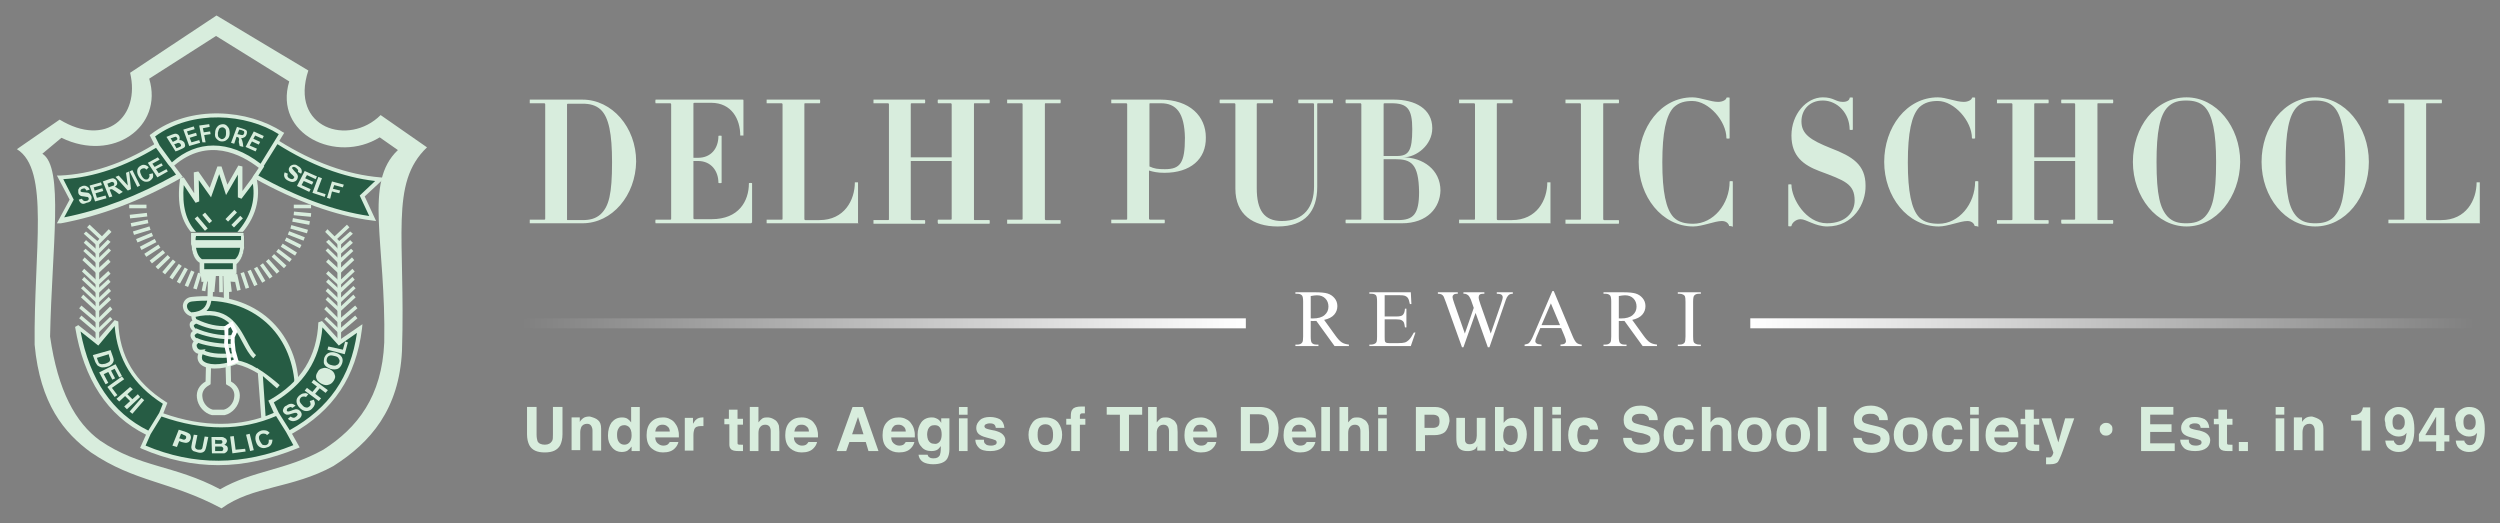 <svg xmlns="http://www.w3.org/2000/svg" width="485.217" height="101.521" viewBox="-207.849 -178.879 485.217 101.521"><rect x="-207.849" y="-178.879" width="485.217" height="101.521" fill="#808080" stroke="none"/><path fill="#D8EDDD" d="M-204.57-149.927l8.296-5.736c9 5.47 15.707-.53 13.678-9.09l16.766-11.118 17.825 10.677c-3.706 11.207 7.854 14.825 14.03 8.648l9.002 6.266c-7.324 6.972-4.147 17.473-4.853 39.446-.53 11.384-6.09 17.825-13.325 22.414-8.03 4.412-15.62 3.795-21.71 8.207-9.882-5.295-16.765-5.03-25.325-10.854-5.206-3.794-9.883-9.442-10.942-20.914-.177-18.18 3-33.976-3.442-37.947zm4.942.882c4.236 2.648 1.853 18.09 1.5 35.474 1.5 10.5 4.942 16.765 9.707 20.206 7.764 5.295 14.294 4.677 23.295 9.442 6.442-3.706 12.707-3.618 20.03-7.677 6.62-4.235 11.385-10.324 11.826-20.824.354-19.414-4.058-30.974 2.648-37.328l-3.53-2.47c-8.383 5.206-20.65-.62-17.56-10.855l-14.208-8.824-12.972 8.294c2.824 9.354-7.06 16.325-17.03 11.472l-3.706 3.09z"/><path fill="#D8EDDD" d="M-147.476-138.456h-3.353v-.706h3.354v.706zm-31.944 0h-3.353v-.706h3.353v.706zm28.63.644l3.338.308-.064.703-3.34-.308.065-.704zm-.206 1.262l3.298.613-.13.695-3.295-.613.127-.695zm-.306 1.356l3.226.914-.194.68-3.225-.915.193-.68zm-.43 1.19l3.043 1.177-.252.657-3.044-1.177.253-.658zm-.528 1.213l2.92 1.457-.313.632-2.92-1.457.313-.634zm-.722 1.2l2.77 1.727-.372.6-2.77-1.727.372-.6zm-.83 1.013l2.595 1.984-.43.56-2.594-1.982.43-.562zm-.834 1.015l2.39 2.224-.48.517-2.39-2.225.48-.517zm-1.07.954l2.104 2.38-.53.467-2.102-2.38.53-.468zm-1.096.818l1.857 2.577-.574.415-1.856-2.578.574-.414zm-1.13.68l1.59 2.75-.61.354-1.59-2.75.61-.354zm-1.23.585l1.303 2.896-.643.292-1.303-2.898.643-.29zm-1.33.454l1.003 3.013-.67.223-1-3.014.668-.223zm-1.325.364l.686 3.1-.69.153-.687-3.1.69-.153zm-1.405.28l.364 3.156-.7.08-.364-3.156.7-.08zm-1.393.083l.035 3.175-.706.008-.035-3.177.705-.006zm-2.03-.076l.704.066-.294 3.164-.7-.065.29-3.164zm-1.422-.186l.693.137-.62 3.118-.693-.138.62-3.116zm-1.333-.346l.674.21-.935 3.034-.677-.208.937-3.036zm-1.344-.432l.65.277-1.24 2.925-.65-.276 1.24-2.926zm-1.252-.575l.618.342-1.528 2.784-.62-.34 1.53-2.785zm-1.145-.71l.58.4-1.803 2.617-.58-.4 1.802-2.616zm-1.146-.842l.538.456-2.053 2.425-.54-.457 2.054-2.425zm-1.012-.868l.492.507-2.345 2.272-.49-.508 2.342-2.272zm-.94-.963l.44.55-2.553 2.037-.44-.552 2.553-2.035zm-.858-1.062l.385.59-2.737 1.783-.386-.59 2.737-1.783zm-.714-1.1l.326.625-2.892 1.514-.326-.627 2.892-1.513zm-.594-1.21l.266.654-3.02 1.236-.268-.653 3.022-1.237zm-.426-1.226l.207.675-3.208.976-.207-.674 3.207-.977zm-.353-1.31l.14.692-3.282.677-.143-.692 3.285-.677zm-.15-1.314l.08.702-3.333.37-.08-.7 3.334-.372z"/><path fill="#265C44" d="M-196.098-136.073c8.03-1.5 15.62-4.5 23.12-8.648l-1.588-2.118-2.824-3.883c-6 3.705-12.266 6-18.796 6.264l2.294 4.324-2.206 4.06zm21.532-10.854l-2.824-3.883h.088l-.882-1.853c7.148-5.47 18.178-4.942 25.06-.44l-.97 1.588h.088c6.795 4.324 13.5 6.706 20.03 7.324l-3.44 3.265 2.03 4.324c-7.325-.884-14.914-3.796-22.768-8.208l1.147-1.853-.088-.09 3-4.852-3 4.853c-5.382-3.97-11.736-5.295-17.47-.177z"/><path fill="#D8EDDD" d="M-196.804-135.544l2.47-4.59-2.47-4.676h.618c6-.265 12.09-2.294 18.178-6l.088-.088-.882-1.765.265-.176c7.59-5.823 18.972-4.764 25.502-.44l.353.176-.97 1.59c6.617 4.146 13.235 6.53 19.59 7.058l.882.088-3.883 3.618 2.206 4.765-.706-.088c-7.06-.883-14.825-3.707-22.943-8.207l-.353-.176 1.236-1.853c-3.44-2.647-9.883-6-16.413-.44l1.677 2.206-.44.265c-8.03 4.5-15.62 7.326-23.21 8.737h-.794zm1.236-8.56l2.03 3.97-1.853 3.443c7.147-1.413 14.206-4.148 21.707-8.296l-.97-1.323-.53-.617-2.383-3.265c-6 3.618-12.002 5.735-18.002 6.088zm37.856-.706c7.59 4.236 14.825 6.883 21.53 7.854l-1.852-3.97 3-2.825c-6.177-.707-12.53-3.09-18.972-7.15l-2.647 4.237.088.088-1.147 1.765zm-8.736-5.823c3 0 6.09 1.147 9.177 3.53l2.558-4.147.97-1.59c-6.264-3.97-16.765-4.852-24 .442l.88 1.765 2.384 3.265c2.47-2.207 5.206-3.265 8.03-3.265z"/><path fill="#D8EDDD" d="M-175.537-152.31l1.06-.44c.264-.09.528-.177.617-.177.177 0 .265 0 .44.088.177.09.266.177.354.354.088.177.088.265.088.44 0 .177 0 .266-.088.354.176 0 .353 0 .53.088.175.088.264.177.44.353.088.176.176.44.176.617s-.088.353-.265.44c-.088.09-.353.177-.706.354l-.883.353-1.764-2.823zm.794.265l.44.706.354-.176.354-.176.176-.176c0-.088 0-.176-.088-.265-.088-.088-.088-.177-.176-.177s-.177-.088-.177 0c-.09 0-.266.088-.53.177l-.353.088zm.706 1.147l.44.794.442-.176.353-.176c.088-.088.088-.088.088-.176s0-.176-.088-.265c-.088-.088-.088-.176-.177-.176-.087 0-.175-.088-.264-.088s-.265.087-.44.175l-.353.087zm2.912.353l2.118-.618-.176-.53-1.5.44-.353-.88 1.412-.442-.176-.53-1.5.44-.265-.705 1.5-.44-.176-.53-2.03.618 1.145 3.177zm2.56-.706l-.62-3.266 1.942-.265.088.528-1.324.265.178.794 1.235-.176.088.53-1.234.176.265 1.412h-.616zm2.47-1.854c0-.353.088-.706.265-.97.176-.266.353-.442.53-.53.175-.088.44-.176.705-.176.44 0 .706.176.97.53.266.264.354.705.354 1.235s-.177.97-.53 1.236c-.265.266-.618.354-.97.354-.442 0-.707-.177-.972-.44-.353-.267-.44-.71-.353-1.238zm.53 0c0 .353 0 .706.175.883.176.176.353.264.53.352.264 0 .44-.088.617-.265.177-.177.265-.44.265-.883 0-.353 0-.706-.176-.883-.176-.175-.353-.264-.53-.264-.264 0-.44.088-.617.265-.09.178-.177.443-.266.796zm2.558 1.94l1.147-3.088 1.147.353c.265.09.53.178.618.266.088.088.176.176.176.353s0 .352-.087.53c-.088.264-.265.44-.44.528-.177.088-.354.177-.62.177.09.088.177.265.177.353.088.088.088.353.176.618l.088.706-.706-.176-.176-.794c.088-.44.088-.618 0-.706 0-.088-.088-.177-.088-.177-.088 0-.176-.09-.265-.09h-.09l-.44 1.325-.617-.178zm1.236-1.676l.44.088c.265.088.44.088.53.088.087 0 .175 0 .175-.088.088-.088.088-.088.176-.265v-.265c0-.088-.087-.088-.087-.176-.088 0-.177-.088-.44-.176l-.442-.088-.35.882zm1.587 2.472l1.94.882.266-.53-1.412-.617.442-.794 1.324.618.265-.528-1.323-.618.353-.618 1.412.618.265-.53-1.94-.882-1.59 3zm-32.385 10.235l.618-.176c.176.354.44.53.794.442.176 0 .353-.088.44-.177.09-.088.09-.265.09-.353 0-.088-.09-.088-.09-.176-.087 0-.087-.088-.175-.088-.09 0-.266 0-.62-.088-.264 0-.44-.088-.617-.088-.176-.088-.265-.177-.353-.265-.088-.088-.176-.265-.176-.44v-.53c.088-.177.176-.266.265-.442l.528-.265c.353-.088.618-.088.883.088.266.088.442.353.53.618l-.618.177c-.088-.177-.176-.265-.265-.353-.088-.088-.265-.088-.44 0-.177 0-.266.088-.354.176-.088.088-.088.177-.088.265 0 .09.088.177.176.177.09 0 .266.088.62.088.352 0 .528.088.705.088.176.088.265.177.353.265.088.088.176.265.265.44.088.266 0 .53-.088.795-.176.265-.44.353-.883.44-.794.443-1.235.09-1.5-.616zm3.177.353l2.205-.618-.176-.53-1.678.442-.265-.883 1.5-.44-.176-.53-1.5.442-.176-.618 1.588-.44-.176-.53-2.206.617 1.06 3.09zm2.734-.793l-1.235-3.09 1.234-.44c.353-.088.53-.177.706-.177.176 0 .265.088.44.177.177.088.266.265.354.44.088.266.088.442 0 .62-.088.175-.265.352-.44.44.175 0 .264.088.44.176.088.088.265.176.53.353l.618.44-.706.442-.706-.53c-.265-.175-.44-.264-.53-.352-.087 0-.176-.088-.264-.088-.088 0-.177 0-.265.088h-.087l.53 1.324-.62.177zm-.088-1.942l.44-.176c.266-.09.442-.178.53-.178.09-.088.09-.088.09-.176v-.265c0-.087-.09-.176-.177-.176-.09-.088-.177-.088-.266-.088-.088 0-.265.088-.44.177l-.442.176.264.705zm3.706.618l.618-.265-.353-3.44-.618.264.352 2.47-1.765-1.94-.618.264 2.382 2.647zm1.853-.706l-1.5-3 .53-.265 1.5 3-.53.265zm2.295-2.47c.088.264.088.44 0 .617-.088.176-.176.265-.265.353-.177.088-.44.088-.618 0-.176-.088-.44-.353-.618-.706-.177-.35-.266-.616-.266-.88 0-.177.177-.354.353-.442.176-.088.265-.088.44-.088s.266.088.442.265l.44-.44c-.176-.266-.44-.354-.618-.442-.353-.088-.618-.088-.882.088-.353.177-.618.442-.706.795-.088.44 0 .882.265 1.323.264.44.617.794 1.058.97.353.09.706.09 1.06-.087.264-.176.44-.352.617-.617.088-.265.088-.53 0-.882l-.705.176zm1.588.616l-1.853-2.824 1.94-1.06.354.44-1.413.795.44.618 1.325-.706.265.44-1.324.707.53.794 1.5-.794.264.44-2.03 1.15zM-152.594-145.427l.618.265c-.176.352-.088.705.265.882.176.088.352.177.528.177.176 0 .265-.088.353-.177 0-.088.09-.088.09-.176s0-.177-.09-.177c-.087-.088-.175-.265-.44-.44-.176-.177-.353-.353-.44-.53-.09-.176-.09-.265-.09-.44 0-.178.09-.266.177-.442s.265-.265.44-.353c.177-.088.354-.088.53-.088.177 0 .44.088.618.265.353.175.618.44.706.705.09.265.09.53-.087.794l-.618-.354c.088-.176.088-.265 0-.44l-.353-.354c-.176-.088-.265-.176-.44-.176s-.177 0-.266.088c-.088.088-.088.177 0 .265.088.087.176.264.44.528.266.265.442.44.53.617.09.176.09.353.09.44 0 .177-.09.354-.177.53-.177.266-.354.354-.707.442-.265.088-.706-.088-1.06-.265-.705-.354-.88-.972-.617-1.59zm2.383 2.647l2.382 1.147.265-.53-1.765-.793.44-.794 1.59.706.265-.53-1.588-.706.352-.618 1.677.794.264-.53-2.383-1.058-1.5 2.912zm3 1.324l1.146-3.09.706.266-.97 2.56 1.676.528-.176.53-2.383-.794zm2.823.97l.97-3.176 2.295.618-.177.53-1.675-.44-.265.705 1.412.354-.177.53-1.412-.354-.353 1.41-.617-.175z"/><g fill="#D8EDDD"><path d="M-189.303-131.925h.706v19.325h-.706v-19.325z"/><path d="M-188.95-114.1l-3.53-3 .44-.53 3.09 2.647 2.47-2.382.442.44-2.912 2.825z"/><path d="M-188.95-116.042l-3.53-3 .44-.53 3.09 2.648 2.47-2.47.442.53-2.912 2.822z"/><path d="M-188.95-118.248l-3.177-2.912.44-.53 2.737 2.56 2.206-2.118.44.53-2.646 2.47z"/><path d="M-188.95-119.925l-3.177-3 .44-.44 2.737 2.558 2.206-2.118.44.53-2.646 2.47z"/><path d="M-188.95-121.777l-3-2.824.44-.53 2.56 2.382 2.118-1.942.44.53-2.558 2.383z"/><path d="M-188.95-123.366l-3-2.824.44-.53 2.56 2.383 2.118-1.942.44.53-2.558 2.384z"/><path d="M-188.95-125.66l-2.912-2.736.44-.53 2.472 2.295 2.118-1.943.44.53-2.558 2.382z"/><path d="M-188.95-127.602l-2.736-2.56.44-.44 2.295 2.03 2.205-2.118.44.44-2.645 2.648z"/><path d="M-188.95-129.367l-2.647-2.382.44-.528 2.207 1.94 2.03-2.028.53.44-2.56 2.56z"/><path d="M-188.95-131.13l-2.647-2.384.44-.44 2.207 1.852 2.206-2.295.53.53-2.736 2.736z"/><path d="M-190.464-135.284l2.506 2.358-.483.515-2.507-2.36.483-.514z"/></g><g fill="#D8EDDD"><path d="M-142.357-131.925h.706v19.325h-.707v-19.325z"/><path d="M-142.005-114.1l-2.912-2.824.44-.44 2.472 2.38 3.09-2.646.44.53-3.53 3z"/><path d="M-142.005-116.042l-2.912-2.824.44-.53 2.472 2.47 3.09-2.647.44.53-3.53 3z"/><path d="M-142.005-118.248l-2.647-2.47.44-.53 2.207 2.117 2.736-2.56.442.53-3.177 2.912z"/><path d="M-142.005-119.925l-2.647-2.47.44-.53 2.207 2.117 2.736-2.56.442.442-3.177 3z"/><path d="M-142.005-121.777l-2.56-2.383.442-.53 2.118 1.942 2.56-2.383.44.53-3 2.823z"/><path d="M-142.005-123.366l-2.56-2.383.442-.53 2.118 1.943 2.56-2.382.44.53-3 2.824z"/><path d="M-142.005-125.66l-2.56-2.383.442-.53 2.118 1.942 2.47-2.296.442.53-2.912 2.735z"/><path d="M-142.005-127.602l-2.647-2.648.44-.44 2.207 2.117 2.294-2.03.44.44-2.735 2.56z"/><path d="M-142.005-129.367l-2.56-2.56.53-.44 2.03 2.03 2.118-1.942.53.53-2.648 2.383z"/><path d="M-142.005-131.13l-2.736-2.737.44-.53 2.294 2.295 2.118-1.853.53.44-2.647 2.384z"/><path d="M-140.513-135.268l.483.515-2.506 2.356-.485-.514 2.507-2.358z"/></g><path fill="#265C44" d="M-169.89-133.514c-2.56-2.56-3.09-6.266-2.47-10.678l2.823 4.236-.088-5.47 2.736 3.882 1.766-4.854 1.412 4.324 2.56-4.412v5.913l2.823-3.707c.883 3.97-.176 7.59-3.088 10.766h-8.472z"/><path fill="#D8EDDD" d="M-170.066-133.073l-.176-.177c-2.47-2.47-3.353-6.09-2.647-11.03l.707-.177 2.03 3.09-.088-4.06.88-.177 2.207 3.177 1.5-4.147h.794l1.148 3.53 2.118-3.706.794.176v4.765l2.56-3.44.175.882c.882 4.06-.176 7.854-3.177 11.12l-.177.176h-8.646zm-2.118-9.883c-.353 4.06.44 6.972 2.383 9.09h8.03c2.47-2.825 3.53-5.914 3-9.355l-2.207 2.91-.706-.263v-4.413l-2.294 3.97-1.324-4.06-1.59 4.502-2.382-3.354.088 4.147-.706.264-2.294-3.44z"/><path d="M-170.242-133.514h9.53c.088.53.088 1.147.088 1.59h-9.707c0-.443 0-.972.088-1.59zm9.53 2.383c-.088 1.322-.53 2.293-1.324 3h-6.706c-.882-.442-1.324-1.5-1.5-3h9.53z"/><path d="M-161.948-127.778h-6.883l-.09-.088c-.97-.53-1.587-1.59-1.764-3.265l-.088-.442v-2.295h10.236v.353c.088.618.088 1.147.088 1.677v.794c-.176 1.5-.618 2.56-1.412 3.265h-.088zm-6.706-.794h6.442c.53-.44.882-1.236.97-2.206h-8.56c.177 1.146.618 1.853 1.148 2.206zm-1.236-3.706h8.824v-.794h-8.736c-.088.264-.088.53-.088.794z"/><path fill="#265C44" d="M-170.242-133.514h9.53c.088.53.088 1.147.088 1.59h-9.707c0-.443 0-.972.088-1.59zm9.53 2.383c-.088 1.322-.53 2.293-1.324 3h-6.706c-.882-.442-1.324-1.5-1.5-3h9.53zm-1.59 3v1.94h-6.353v-2.03h6.354v.09z"/><path fill="#D8EDDD" d="M-161.948-125.75h-7.148v-2.117c-.883-.53-1.412-1.59-1.588-3.177l-.088-.44v-2.296h10.236v.353c.088.618.088 1.147.088 1.677v.794c-.176 1.5-.618 2.56-1.412 3.265l-.088.087v1.854zm-6.265-.88h5.56v-1.148h-5.56v1.147zm-.44-1.942h6.44c.53-.44.883-1.236.972-2.206h-8.56c.175 1.146.616 1.853 1.146 2.206zm-1.237-3.706h8.824v-.794h-8.736c-.088.264-.088.53-.088.794zM-169.524-136.902l1.99 2.364-.54.454-1.99-2.363.54-.455zM-168.05-137.617l1.363 1.62-.54.453-1.363-1.62.54-.453zM-161.215-136.996l.505.493-1.724 1.77-.506-.494 1.725-1.77zM-162.366-138.13l.507.492-1.723 1.77-.506-.492 1.724-1.77z"/><g><path fill="#D8EDDD" d="M-164.242-98.305h-2.47c-1.5-.352-2.737-1.764-2.913-3.353-.176-1.324.44-2.47 1.677-3.176l.44-19.414-1.234.088-.176-2.03h6.883l-.176 2.03-1.237-.088.44 19.414c1.236.706 1.854 1.853 1.678 3.176-.176 1.588-1.412 3-2.912 3.353zm-2.294-1.06h2.118c1.06-.264 1.94-1.323 2.03-2.47.088-.618 0-1.676-1.324-2.294l-.265-.175-.53-21.002h-1.94l-.53 21.002-.264.176c-1.325.707-1.413 1.766-1.325 2.295.087 1.148.97 2.207 2.03 2.47z"/></g><g><path fill="#265C44" d="M-156.653-97.6l-.706-9.088 3.707 2.736c-2.56-2.03-5.118-4.147-8.295-4.677-4.147 1.677-8.383.795-6.795-1.94-1.588.175-1.765-2.12-.706-1.854-1.41-1.06-1.234-1.677-.352-2.118-1.235-.97-1.06-1.5-.176-1.942-.53-.353-.265-1.058-.618-1.235-2.03-.528-1.853-2.823-.176-3 11.472-1.323 19.325 5.824 20.296 15.53.353 5.21-1.765 7.767-6.177 7.59z"/><path fill="#D8EDDD" d="M-156.3-97.158h-.794l-.706-9.266c-1.324-.794-2.647-1.412-4.147-1.765-3 1.148-6.09 1.148-7.148-.175-.265-.353-.618-.97-.265-1.853-.44-.088-.706-.353-.97-.706-.266-.53-.354-1.147 0-1.588 0 0 0-.088.087-.088-.44-.44-.706-.882-.618-1.324 0-.265.175-.53.44-.706-.44-.44-.618-.794-.618-1.236 0-.353.176-.618.53-.794-.09-.176-.177-.44-.177-.617v-.176c-1.236-.353-1.677-1.324-1.677-2.118.088-.884.706-1.59 1.677-1.678 5.56-.617 10.59.706 14.384 3.707 3.617 2.91 5.91 7.235 6.353 12.176.088 3-.53 5.206-1.853 6.53-1.058 1.058-2.56 1.676-4.5 1.676zm0-.882c1.765 0 3.09-.44 3.97-1.323 1.148-1.147 1.678-3.177 1.59-5.913-.53-4.677-2.648-8.824-6.09-11.56-3.618-2.912-8.383-4.147-13.766-3.53-.706.088-.97.53-.97.882 0 .44.264 1.06 1.146 1.324h.088c.353.176.44.53.44.794.09.265.09.44.266.53l.53.44-.618.265c-.265.175-.44.264-.53.44 0 .088 0 .353.707.883l.53.353-.62.265c-.264.178-.44.266-.44.442 0 .088 0 .353.882.97l-.353.706h-.088c-.088.088-.088.44.088.706.088.176.353.44.794.353l.794-.088-.44.705c-.354.618-.354 1.147-.09 1.5.795.882 3.354 1.06 6.355-.088h.176c1.413.265 2.737.794 3.972 1.588v-.088l.353.265c1.147.706 2.294 1.59 3.353 2.47l.706.62-.53.617-2.735-2.384.53 7.854z"/></g><g><path fill="#D8EDDD" d="M-170.596-117.453v-.794c1.94-.176 2.912-.97 3-2.648h.794c-.087 1.412-.705 3.177-3.794 3.442z"/></g><g><path fill="#D8EDDD" d="M-158.683-109.335c-.794-.706-1.412-1.853-2.03-3-1.588-3-3.44-6.442-9.266-5.03l-.264-.794c6.53-1.588 8.56 2.295 10.236 5.384.618 1.147 1.147 2.206 1.853 2.824l-.528.617z"/></g><g><path fill="#D8EDDD" d="M-164.42-114.806c-1.764 0-3.617-.44-5.647-1.412l.353-.706c2.206 1.06 4.06 1.412 5.912 1.324l.088.794h-.705z"/></g><g><path fill="#D8EDDD" d="M-163.448-113.04c-2.118 0-4.853-.62-6.706-1.413l.353-.706c1.852.884 4.852 1.5 6.882 1.325l.088.794h-.618z"/></g><g><path fill="#D8EDDD" d="M-163.183-111.365c-2.206 0-5.118-.44-6.883-1.235l.353-.706c1.853.883 5.206 1.235 7.324 1.147l.09.795h-.883z"/></g><g><path fill="#D8EDDD" d="M-164.595-109.424c-1.412 0-2.824-.176-4.148-.794l.353-.706c1.765.882 3.97.706 6 .618h.177l.088.794h-.176c-.883 0-1.59.088-2.295.088z"/></g><g><path fill="#FFF" d="M-163.712-107.747l-.176-2.118c-.088-.53-.353-1.412-.353-1.59-.177-.352-.09-1.41 0-2.028l-.09-2.03 1.59-1.06.97 2.03-.53 1.148v.883l.177 1.676.618 2.206-2.207.883zm.176-7.324v1.588c-.088.706-.088 1.5 0 1.676.088.353.353 1.59.44 1.853l.09 1.06.528-.178-.44-1.59-.177-1.853.088-1.236.353-.793-.44-.882-.442.354z"/></g><g><path fill="#265C44" d="M-185.244-116.483c.265 7.413 3.883 12.354 9.442 15.884l-.882 2.12c8.207 3 15.707 2.91 22.502-.09l2.383 3.707 1.5 2.56c-9.53 3.97-19.412 4.588-29.825.087l1.147-2.56 2.294-3.793-2.294 3.795c-7.59-3.618-12.178-10.59-13.854-20.826l3.97 3.176 3.618-4.06zm31.15 17.914l2.383 3.707c9.176-4.942 12.706-12.178 13.765-20.296l-4.06 2.825-3.53-3.97c-.264 6.353-3.088 11.647-9.617 15.354l1.058 2.38z"/><path fill="#D8EDDD" d="M-165.477-88.598c-4.942 0-9.883-1.058-14.825-3.177l-.353-.176 1.147-2.56c-7.5-3.707-12.09-10.766-13.766-20.914l.618-.353 3.706 2.912 3.353-3.883.706.265c.175 6.707 3.264 11.825 9.265 15.62l.265.176-.794 2.03c7.765 2.735 15 2.735 21.443-.088l-1.06-2.383.353-.176c6-3.44 9.09-8.383 9.354-15.002l.706-.265 3.353 3.706 4.5-3.09-.087.884c-1.148 9.354-5.56 15.884-13.59 20.384l1.5 2.647-.442.177c-5.207 2.118-10.325 3.265-15.355 3.265zm-14.12-3.795c9.443 3.97 18.885 3.883 28.68-.088l-1.412-2.56-1.94-3.09c-6.706 2.914-14.207 2.914-22.237.09l-2.118 3.44-.97 2.207zm-12.618-22.15c1.765 9.355 6.177 15.797 13.148 19.238l2.118-3.44.707-1.766c-5.824-3.707-8.824-8.65-9.354-15.09l-3.177 3.793-3.44-2.735zm38.474 15.797l2.117 3.353c7.59-4.236 11.825-10.236 13.06-18.884l-3.53 2.47-3.177-3.53c-.53 6.354-3.618 11.12-9.442 14.56l.97 2.03z"/><path fill="#D8EDDD" d="M-186.39-110.924l.44 1.236c.088.265.176.53.176.706 0 .176-.088.353-.176.53-.088.175-.265.352-.44.44-.177.176-.442.265-.795.352-.265.088-.53.088-.794.088s-.44-.088-.617-.176c-.176-.088-.353-.176-.44-.353-.09-.178-.266-.354-.354-.62l-.442-1.235 3.44-.97zm-.354.795l-2.294.707.176.53c.088.176.176.353.176.44.088.09.176.177.265.177.087 0 .175.088.352.088s.353-.088.618-.088c.265-.088.44-.176.618-.265.176-.09.265-.178.265-.266.088-.088.088-.265.088-.353 0-.087-.087-.264-.176-.53l-.088-.44zm-1.853 3.53l1.235 2.295.53-.265-.883-1.677.882-.44.794 1.5.53-.266-.794-1.5.706-.353.882 1.677.53-.264-1.237-2.294-3.174 1.588zm1.588 2.824l2.825-2.03.44.53-2.382 1.676 1.06 1.41-.53.354-1.412-1.94zm1.766 2.294l.53.53 1.147-1.06.97.972-1.146 1.06.53.53 2.56-2.384-.442-.53-1.06.97-.97-.97 1.06-.97-.53-.44-2.65 2.292zm2.56 2.47l2.293-2.647.528.442-2.294 2.648-.53-.44zm8.294 6.62l1.235-3.09 1.147.354c.44.177.706.265.794.353.176.088.353.265.353.44.087.178.087.442 0 .706-.09.266-.177.354-.354.53-.176.09-.353.177-.53.177-.175 0-.528-.088-.88-.176l-.442-.176-.44 1.147-.884-.263zm1.677-2.295l-.353.883.353.088c.265.088.44.176.53.176.087 0 .175 0 .264-.088.09-.088.178-.088.178-.264 0-.088.088-.176 0-.265 0-.088-.088-.177-.177-.177-.087-.088-.264-.088-.528-.265l-.265-.087zm2.47.177l.707.088-.353 1.765c-.087.265-.087.44-.087.53 0 .176.088.264.176.352.087.088.264.176.44.176h.44c.09 0 .177-.087.266-.175.088-.088.088-.265.176-.618l.353-1.764.706.088-.352 1.677c-.088.44-.176.706-.265.883-.088.176-.265.353-.53.44-.265.09-.53.09-.882 0-.352-.087-.617-.176-.88-.264-.177-.176-.354-.265-.354-.53-.088-.176 0-.53.088-1.06l.354-1.586zm3.442.44h1.5c.44 0 .705 0 .88.09.177.087.266.175.442.264.088.176.176.264.176.44 0 .178-.088.266-.176.442-.088.088-.176.265-.353.265l.528.266c.088.176.177.265.177.53s-.088.44-.265.618c-.176.176-.353.265-.53.265h-2.294l-.087-3.18zm.705.53v.794h1.06c.087 0 .264-.088.264-.088.087-.088.087-.177.087-.265 0-.087 0-.176-.088-.264-.09-.088-.09-.088-.177-.088h-.706l-.442-.088zm0 1.324v.883h1.324c.087 0 .175-.088.175-.176.088-.087.088-.176.088-.264 0-.088 0-.176-.088-.265-.088-.087-.176-.087-.265-.176h-1.235zm3.353 1.324l-.44-3.265.705-.088.353 2.647 1.853-.176.087.53-2.56.352zm3.442-.442l-.794-3.177.706-.178.794 3.177-.706.176zm3.618-2.206h.706c0 .353-.088.706-.265.97-.177.266-.442.442-.795.53-.44.177-.882.177-1.235 0-.44-.176-.706-.53-.882-1.058-.176-.53-.176-.97 0-1.41.176-.354.53-.62.97-.795.354-.088.707-.088 1.06 0 .265.088.44.265.618.44l-.53.442c-.087-.177-.264-.266-.44-.266-.176-.088-.353 0-.53 0-.264.088-.44.265-.53.44-.087.178-.087.53.09.883.176.353.352.618.53.794.175.09.44.09.705.09.177-.09.354-.177.442-.354.086-.176.086-.44.086-.706zM-151.976-97.6l.53-.44c.353.265.706.353.97.088.177-.088.266-.265.354-.353.088-.176 0-.264-.088-.352-.088-.088-.088-.088-.176-.088h-.265c-.09 0-.266.088-.62.176-.264.09-.528.177-.705.177-.176 0-.353 0-.44-.088-.177-.09-.266-.178-.354-.266-.087-.176-.175-.265-.175-.44s.088-.354.176-.53c.09-.177.266-.354.53-.442.353-.265.618-.353.97-.353.266 0 .53.175.795.352l-.618.44c-.176-.087-.265-.175-.353-.175s-.265.088-.44.176c-.177.088-.266.176-.266.353-.088.088 0 .176 0 .265.088.09.176.09.265.09.088 0 .353-.09.618-.177.354-.176.62-.176.795-.265.176 0 .353 0 .53.088.175.088.264.176.44.353.176.264.265.53.176.793-.087.265-.264.53-.705.794-.794.442-1.412.353-1.94-.176zm4.236-3.44c.088.177.176.44.176.618 0 .177-.088.353-.265.44-.175.178-.44.266-.617.178-.265 0-.53-.177-.794-.53-.266-.265-.442-.53-.442-.794 0-.265.088-.44.265-.618.088-.088.265-.177.44-.177s.354 0 .53.088l.44-.53c-.264-.176-.528-.265-.793-.176-.353 0-.618.175-.97.44-.354.353-.53.618-.53 1.06 0 .44.177.882.618 1.323.353.353.794.618 1.235.618.44 0 .794-.087 1.147-.44.265-.265.44-.53.53-.794s0-.618-.177-.97l-.793.264zm1.765 0l-2.736-2.03.44-.53 1.06.795.88-1.058-1.058-.794.44-.53 2.737 2.03-.442.53-1.147-.883-.882 1.058 1.147.883-.44.53zm.53-3.353c.528.265.97.353 1.41.176.354-.088.707-.353.972-.794.265-.442.353-.795.176-1.148-.088-.44-.44-.794-.97-1.06-.53-.264-.972-.352-1.413-.175-.44.088-.794.353-.97.794-.177.266-.266.53-.266.795s.088.53.265.794c.176.175.44.44.794.617zm.352-.618c.353.176.618.264.97.176.266-.088.442-.177.62-.44.175-.266.175-.442.087-.707-.088-.266-.353-.442-.706-.62-.353-.175-.618-.264-.882-.175-.265.088-.44.176-.618.44-.176.266-.176.442-.088.707 0 .264.264.44.617.617zm1.324-2.296c-.352-.176-.705-.353-.88-.53-.177-.175-.354-.44-.354-.705 0-.266 0-.53.088-.884.176-.44.44-.794.882-.97.44-.177.882-.177 1.412 0 .53.175.883.44 1.147.882.176.353.176.794 0 1.235-.176.44-.44.794-.795.97-.44.178-.97.178-1.5 0zm.265-.705c.353.087.706.175.97 0 .266-.09.442-.266.53-.53.09-.265.09-.44-.088-.706-.088-.265-.353-.44-.794-.53-.353-.087-.706-.176-.97-.087-.266.088-.442.265-.53.53-.088.265-.088.53 0 .706.176.35.44.527.882.616zm2.56-2.12l.617-2.293-.53-.177-.44 1.588-2.825-.618-.176.618 3.354.883z"/></g><g><path fill="#D8EDDD" d="M-105.56-99.893h1.853v5.295c0 .618.088 1.058.177 1.323.176.44.706.706 1.412.706s1.147-.264 1.412-.705c.176-.265.176-.705.176-1.323v-5.295h1.853v5.295c0 .882-.176 1.588-.44 2.118-.53.97-1.5 1.412-3 1.412s-2.472-.44-3-1.412c-.266-.53-.442-1.235-.442-2.118v-5.295zm13.766 2.56c.44.352.618.882.618 1.676v4.236h-1.677v-3.884c0-.353-.088-.618-.177-.794-.176-.353-.44-.53-.882-.53-.53 0-.97.265-1.147.706-.087.265-.176.53-.176.97v3.442h-1.677v-6.354h1.59v.883c.175-.354.44-.53.617-.707.352-.265.794-.353 1.323-.353.618.176 1.236.353 1.59.706zm5.736-.266c.265.177.53.442.706.707v-3h1.676v8.56h-1.59v-.883c-.263.353-.528.618-.793.794-.264.177-.705.265-1.146.265-.706 0-1.324-.265-1.853-.882-.53-.617-.793-1.323-.793-2.293 0-1.06.265-1.942.706-2.56.53-.617 1.147-.97 2.03-.97.44 0 .794.087 1.06.264zm.44 4.5c.266-.352.353-.793.353-1.322 0-.794-.176-1.324-.617-1.677-.265-.176-.53-.264-.794-.264-.44 0-.882.176-1.06.53-.264.352-.352.793-.352 1.323 0 .617.088 1.057.353 1.41s.618.53 1.06.53.794-.176 1.058-.53zm7.855-4.41c.44.175.794.53 1.06.97.264.353.44.794.53 1.324.087.265.087.706.087 1.236h-4.59c0 .617.265 1.058.706 1.323.265.176.53.265.882.265.353 0 .706-.088.883-.265.088-.088.265-.265.353-.44h1.677c-.088.352-.265.793-.618 1.146-.53.617-1.324.882-2.383.882-.883 0-1.588-.265-2.206-.794-.618-.53-.97-1.324-.97-2.56 0-1.058.264-1.94.882-2.558.618-.618 1.323-.883 2.294-.883.53 0 .972.087 1.413.352zm-2.47 1.41c-.266.266-.353.53-.442.972h2.824c0-.44-.177-.794-.442-.97-.265-.266-.618-.354-.97-.354-.354 0-.707.09-.972.353zm8.736-1.764h.176v1.677h-.442c-.706 0-1.147.177-1.324.618-.088.266-.176.62-.176 1.148v3h-1.677v-6.354h1.59v1.147c.265-.44.44-.705.706-.882.176-.175.617-.352 1.147-.352-.09 0 0 0 0 0zm4.235 1.412V-97.6h.882v-1.763h1.677v1.764h1.06v1.148h-1.06v3.353c0 .266 0 .442.088.442.088.088.265.088.618.088h.353v1.236h-.794c-.794 0-1.324-.088-1.59-.44-.176-.177-.264-.442-.264-.883v-3.883h-.97v.088zm9.442-1.147c.353.177.617.354.794.62.176.264.265.44.353.705 0 .265.088.618.088 1.236v3.707h-1.676v-3.883c0-.353-.09-.618-.178-.794-.176-.265-.44-.44-.882-.44-.44 0-.794.175-.97.44-.266.265-.354.706-.354 1.236v3.44h-1.676v-8.56h1.676v3c.265-.352.53-.617.794-.793.353-.177.618-.177.97-.177.354 0 .707.088 1.06.265zm7.06.09c.44.175.793.53 1.058.97.265.353.44.794.53 1.324.087.265.087.706.087 1.236h-4.677c0 .617.265 1.058.706 1.323.265.176.53.265.882.265.353 0 .706-.088.883-.265.087-.088.264-.265.352-.44h1.677c-.09.352-.266.793-.62 1.146-.53.617-1.323.882-2.382.882-.882 0-1.588-.265-2.206-.794-.618-.53-.97-1.324-.97-2.56 0-1.058.264-1.94.882-2.558.618-.618 1.324-.883 2.294-.883.53 0 1.06.087 1.5.352zm-2.47 1.41c-.266.266-.354.53-.442.972h2.824c0-.44-.177-.794-.44-.97-.266-.266-.62-.354-.972-.354-.442 0-.795.09-.97.353zm10.852-3.793h2.03l3 8.56h-1.94l-.53-1.765h-3.177l-.617 1.765h-1.853l3.087-8.56zm-.088 5.295h2.206l-1.06-3.354-1.146 3.354zm10.5-2.913c.442.175.795.53 1.06.97.265.353.44.794.53 1.324.088.265.088.706.088 1.236h-4.59c0 .617.266 1.058.707 1.323.264.176.528.265.88.265s.707-.088.884-.265c.088-.088.265-.265.353-.44h1.677c-.088.352-.265.793-.618 1.146-.53.617-1.324.882-2.383.882-.882 0-1.588-.265-2.206-.794-.618-.53-.97-1.324-.97-2.56 0-1.058.264-1.94.88-2.558.62-.618 1.325-.883 2.295-.883.443 0 .972.087 1.413.352zm-2.47 1.41c-.264.266-.352.53-.44.972h2.824c0-.44-.176-.794-.44-.97-.266-.266-.62-.354-.972-.354-.442 0-.795.09-.97.353zm8.296-1.587c.44.176.706.44.97.883v-.883h1.59v6c0 .795-.177 1.413-.442 1.854-.44.706-1.41 1.06-2.735 1.06-.794 0-1.5-.177-1.942-.442-.528-.353-.793-.794-.88-1.412h1.763c.088.177.088.353.265.44.177.177.44.266.883.266.62 0 .972-.178 1.237-.62.088-.264.177-.705.177-1.323v-.44c-.177.264-.353.44-.53.617-.353.265-.794.353-1.324.353-.794 0-1.5-.265-1.942-.883-.53-.53-.705-1.324-.705-2.294s.265-1.765.705-2.383c.44-.618 1.147-.97 2.03-.97.44 0 .705.087.882.176zm.617 4.588c.265-.264.44-.793.44-1.41 0-.618-.087-1.06-.352-1.412-.265-.353-.618-.44-1.06-.44-.617 0-.97.264-1.235.793-.088.266-.176.62-.176 1.06 0 .353.088.706.176.97.265.53.618.794 1.236.794.354.09.707-.088.97-.353zm5.472-5.293h-1.678v-1.5h1.677v1.5zm-1.678.706h1.677v6.354h-1.678v-6.354zm4.853 4.324c0 .265.088.53.265.618.177.265.618.353 1.147.353.352 0 .617-.088.794-.176.177-.088.266-.265.266-.44 0-.178-.088-.354-.265-.442-.176-.088-.704-.265-1.763-.53-.706-.175-1.236-.44-1.5-.705-.265-.265-.44-.618-.44-1.147 0-.618.264-1.06.705-1.5.44-.44 1.147-.618 1.942-.618.794 0 1.41.176 1.94.44.53.354.795.884.883 1.678h-1.677c0-.176-.088-.353-.177-.53-.177-.264-.53-.352-.97-.352-.353 0-.618.088-.794.176-.178.088-.266.265-.266.353 0 .177.088.353.265.44.176.09.705.266 1.763.442.618.176 1.147.353 1.5.706s.53.706.53 1.147c0 .618-.265 1.147-.706 1.5-.44.353-1.147.618-2.206.618-.97 0-1.764-.176-2.205-.618-.44-.44-.706-.97-.706-1.59h1.676v.177zm14.384 1.235c-.53.618-1.325.97-2.472.97-1.058 0-1.94-.352-2.47-.97-.53-.618-.795-1.412-.795-2.382 0-.883.265-1.677.794-2.383.53-.706 1.324-.97 2.47-.97 1.06 0 1.943.352 2.472.97.53.706.793 1.5.793 2.383 0 .97-.265 1.764-.794 2.382zm-1.325-.882c.265-.353.353-.794.353-1.5 0-.618-.088-1.147-.353-1.5s-.618-.53-1.147-.53c-.44 0-.882.177-1.147.53-.264.353-.352.794-.352 1.5 0 .618.088 1.147.353 1.5.266.353.618.53 1.148.53.53 0 .882-.177 1.147-.53zm6.177-6.97h.353v1.323h-.44c-.178 0-.354 0-.442.177-.088.088-.088.176-.088.352v.53h1.06v1.147h-1.06v5.117H.068v-5.118h-.97V-97.6h.882v-.44c0-.706.088-1.148.353-1.412.265-.353.794-.53 1.765-.53h.264zm11.472.087v1.5h-2.56v7.06H9.51v-7.06H6.95v-1.5h6.884zm5.648 2.294c.353.177.618.354.794.62.177.264.265.44.353.705 0 .265.087.618.087 1.236v3.707H19.04v-3.883c0-.353-.088-.618-.177-.794-.177-.265-.44-.44-.883-.44-.44 0-.794.175-.97.44-.265.265-.353.706-.353 1.236v3.44H14.98v-8.56h1.677v3c.265-.352.53-.617.794-.793.353-.177.618-.177.97-.177.444 0 .797.088 1.062.265zm7.148.09c.44.175.794.53 1.06.97.264.353.44.794.528 1.324.088.265.088.706.088 1.236h-4.59c0 .617.266 1.058.707 1.323.265.176.53.265.883.265s.706-.088.883-.265c.087-.088.264-.265.352-.44h1.676c-.088.352-.265.793-.618 1.146-.53.617-1.323.882-2.382.882-.883 0-1.59-.265-2.206-.794-.618-.53-.97-1.324-.97-2.56 0-1.058.264-1.94.882-2.558.618-.618 1.324-.883 2.295-.883.44 0 .968.087 1.41.352zm-2.472 1.41c-.265.266-.353.53-.44.972h2.823c0-.44-.175-.794-.44-.97-.265-.266-.618-.354-.97-.354-.442 0-.795.09-.972.353zm13.855-3.617c.618.176 1.06.53 1.5 1.06.265.44.53.88.618 1.41.09.53.178.97.178 1.412 0 1.147-.265 2.118-.706 2.912-.618 1.06-1.59 1.59-2.912 1.59h-3.706v-8.56h3.706c.528 0 .97.088 1.323.176zm-3.265 1.324v5.56h1.676c.883 0 1.412-.442 1.765-1.236.176-.44.264-.97.264-1.676 0-.882-.177-1.5-.44-2.03-.266-.44-.795-.705-1.59-.705h-1.676v.087zm11.118.882c.44.175.794.53 1.06.97.264.353.44.794.53 1.324.087.265.087.706.087 1.236h-4.59c0 .617.266 1.058.707 1.323.265.176.53.265.883.265s.706-.088.883-.265c.088-.088.264-.265.352-.44h1.677c-.088.352-.265.793-.618 1.146-.53.617-1.324.882-2.382.882-.883 0-1.59-.265-2.206-.794-.62-.53-.972-1.324-.972-2.56 0-1.058.265-1.94.883-2.558.62-.618 1.325-.883 2.296-.883.44 0 .97.087 1.41.352zm-2.56 1.41c-.264.266-.352.53-.44.972h2.824c0-.44-.176-.794-.44-.97-.266-.266-.62-.354-.972-.354-.353 0-.706.09-.97.353zm6.972 4.766h-1.676v-8.56h1.676v8.56zm6.354-6.265c.353.177.618.354.794.62.176.264.265.44.353.705 0 .265.087.618.087 1.236v3.707H56.19v-3.883c0-.353-.088-.618-.177-.794-.176-.265-.44-.44-.882-.44-.44 0-.793.175-.97.44-.264.265-.352.706-.352 1.236v3.44H52.13v-8.56h1.678v3c.265-.352.53-.617.794-.793.352-.177.617-.177.97-.177.442 0 .795.088 1.06.265zm4.677-.793h-1.677v-1.5h1.676v1.5zm-1.677.706h1.676v6.354h-1.677v-6.354zm12.97 2.647c-.528.44-1.235.618-2.117.618H68.72v3.088h-1.764v-8.56h3.706c.882 0 1.5.265 2.03.706.53.44.794 1.147.794 2.03-.175.97-.44 1.677-.882 2.118zm-1.41-3.09c-.266-.175-.53-.263-.972-.263h-1.587v2.56h1.588c.442 0 .707-.09.972-.266.265-.176.353-.53.353-.97 0-.53-.088-.882-.353-1.06zm5.294.443v3.795c0 .352 0 .617.088.794.176.353.44.44.882.44.53 0 .97-.264 1.147-.705.088-.265.177-.617.177-.97v-3.442h1.678v6.354h-1.59v-.883s-.087.088-.087.176c-.087.088-.176.177-.176.265-.264.265-.53.353-.794.44-.265.09-.53.09-.883.09-.97 0-1.59-.354-1.853-.972-.177-.353-.265-.883-.265-1.676v-3.795h1.676v.088zm11.295.794c.44.618.706 1.412.706 2.295 0 .97-.265 1.764-.706 2.47-.44.618-1.147.97-1.94.97-.53 0-.972-.087-1.237-.352-.176-.088-.353-.353-.618-.618v.794H82.31v-8.56h1.677v3.088c.176-.265.44-.53.706-.706.265-.176.706-.265 1.147-.265.795 0 1.5.266 1.942.884zM86.37-93.01c.265-.353.353-.794.353-1.323 0-.44-.088-.794-.176-1.147-.265-.53-.618-.794-1.236-.794s-1.058.265-1.234.794c-.088.265-.177.706-.177 1.147 0 .53.087.97.352 1.323s.618.53 1.147.53c.44-.09.794-.266.97-.53zm5.207 1.676H89.9v-8.56h1.677v8.56zm3.53-7.06H93.43v-1.5h1.677v1.5zm-1.677.707h1.677v6.354H93.43v-6.354zm7.324 2.294c0-.265-.088-.44-.265-.618-.177-.266-.442-.354-.883-.354-.53 0-.97.265-1.147.794-.088.265-.176.706-.176 1.147s.088.794.176 1.147c.176.53.53.794 1.147.794.353 0 .706-.088.794-.353.177-.177.266-.44.266-.794h1.676c0 .53-.265.972-.53 1.413-.53.706-1.323 1.06-2.294 1.06-1.06 0-1.765-.266-2.295-.883-.44-.618-.705-1.412-.705-2.382 0-1.06.265-1.942.794-2.56.53-.617 1.236-.882 2.206-.882.794 0 1.412.177 1.942.53.53.353.794.97.882 1.853h-1.588v.087zm8.03 1.412c.088.35.176.704.353.88.265.354.794.53 1.5.53.44 0 .794-.088 1.058-.176.53-.176.794-.53.794-.97 0-.265-.09-.53-.354-.618-.265-.176-.618-.265-1.147-.44l-.972-.177c-.883-.178-1.5-.442-1.853-.62-.618-.352-.883-.97-.883-1.852 0-.794.265-1.41.883-1.94.53-.53 1.412-.795 2.47-.795.883 0 1.677.265 2.295.706.618.44.97 1.146.97 2.117h-1.676c0-.53-.265-.882-.706-1.058-.264-.177-.617-.177-1.058-.177-.44 0-.883.088-1.147.265-.265.176-.44.44-.44.794 0 .265.176.53.44.706.176.088.53.176 1.147.353l1.5.354c.618.176 1.147.353 1.5.618.53.44.794.97.794 1.765 0 .794-.265 1.41-.883 1.94-.617.53-1.5.795-2.558.795-1.147 0-2.03-.265-2.648-.794-.618-.53-.97-1.236-.97-2.118h1.588v-.09zm10.5-1.413c0-.265-.087-.44-.264-.618-.176-.266-.44-.354-.883-.354-.53 0-.97.265-1.147.794-.088.265-.176.706-.176 1.147s.088.794.176 1.147c.176.53.53.794 1.147.794.353 0 .706-.088.794-.353.178-.177.266-.44.266-.794h1.676c0 .53-.265.972-.53 1.413-.53.706-1.323 1.06-2.294 1.06-1.06 0-1.765-.266-2.295-.883-.44-.618-.705-1.412-.705-2.382 0-1.06.265-1.942.794-2.56.53-.617 1.236-.882 2.206-.882.794 0 1.412.177 1.942.53.53.353.794.97.882 1.853h-1.588v.087zm7.678-2.206c.353.177.618.354.794.62.176.264.265.44.353.705 0 .265.087.618.087 1.236v3.707h-1.677v-3.883c0-.353-.088-.618-.177-.794-.176-.265-.44-.44-.882-.44-.44 0-.793.175-.97.44-.264.265-.352.706-.352 1.236v3.44h-1.677v-8.56h1.678v3c.265-.352.53-.617.794-.793.353-.177.618-.177.97-.177.354 0 .707.088 1.06.265zm8.207 5.472c-.53.618-1.324.97-2.47.97-1.06 0-1.943-.352-2.472-.97-.53-.618-.794-1.412-.794-2.382 0-.883.265-1.677.794-2.383.53-.706 1.324-.97 2.47-.97 1.06 0 1.942.352 2.47.97.53.706.795 1.5.795 2.383 0 .97-.265 1.764-.794 2.382zm-1.324-.882c.265-.353.353-.794.353-1.5 0-.618-.09-1.147-.354-1.5-.265-.353-.618-.53-1.147-.53-.442 0-.884.177-1.148.53-.265.353-.353.794-.353 1.5 0 .618.087 1.147.352 1.5s.618.53 1.147.53c.528 0 .88-.177 1.146-.53zm8.824.882c-.53.618-1.324.97-2.47.97-1.06 0-1.942-.352-2.47-.97-.53-.618-.795-1.412-.795-2.382 0-.883.265-1.677.794-2.383.528-.706 1.323-.97 2.47-.97 1.058 0 1.94.352 2.47.97.53.706.794 1.5.794 2.383 0 .97-.265 1.764-.794 2.382zm-1.324-.882c.265-.353.353-.794.353-1.5 0-.618-.09-1.147-.354-1.5-.265-.353-.618-.53-1.147-.53-.53 0-.884.177-1.148.53-.265.353-.353.794-.353 1.5 0 .618.087 1.147.352 1.5.264.353.617.53 1.147.53.528 0 .88-.177 1.146-.53zm5.295 1.676h-1.676v-8.56h1.677v8.56zm6.795-2.647c.088.35.176.704.353.88.265.354.794.53 1.5.53.44 0 .794-.088 1.06-.176.528-.176.793-.53.793-.97 0-.265-.087-.53-.352-.618-.265-.176-.618-.265-1.147-.44l-.97-.177c-.882-.178-1.5-.442-1.853-.62-.618-.352-.883-.97-.883-1.852 0-.794.265-1.41.883-1.94.53-.53 1.41-.795 2.47-.795.884 0 1.678.265 2.296.706.617.44.97 1.146.97 2.117h-1.676c0-.53-.265-.882-.706-1.058-.264-.177-.617-.177-1.058-.177-.44 0-.883.088-1.147.265-.265.176-.44.44-.44.794 0 .265.175.53.44.706.176.088.53.176 1.147.353l1.5.354c.618.176 1.147.353 1.5.618.53.44.794.97.794 1.765 0 .794-.265 1.41-.883 1.94-.617.53-1.5.795-2.56.795-1.146 0-2.03-.265-2.646-.794-.618-.53-.97-1.236-.97-2.118h1.587v-.09zm12.002 1.852c-.53.618-1.324.97-2.47.97-1.06 0-1.942-.352-2.47-.97-.53-.618-.795-1.412-.795-2.382 0-.883.265-1.677.794-2.383.53-.706 1.324-.97 2.47-.97 1.06 0 1.942.352 2.47.97.53.706.795 1.5.795 2.383 0 .97-.264 1.764-.793 2.382zm-1.324-.882c.265-.353.353-.794.353-1.5 0-.618-.088-1.147-.353-1.5s-.618-.53-1.147-.53c-.44 0-.882.177-1.147.53-.266.353-.354.794-.354 1.5 0 .618.088 1.147.353 1.5.264.353.617.53 1.146.53.53 0 .882-.177 1.147-.53zm7.325-2.383c0-.265-.088-.44-.265-.618-.176-.266-.44-.354-.883-.354-.53 0-.97.265-1.147.794-.088.265-.176.706-.176 1.147s.088.794.176 1.147c.177.53.53.794 1.147.794.353 0 .706-.088.794-.353.176-.177.265-.44.265-.794h1.675c0 .53-.265.972-.53 1.413-.53.706-1.323 1.06-2.294 1.06-1.058 0-1.764-.266-2.294-.883-.44-.618-.706-1.412-.706-2.382 0-1.06.265-1.942.794-2.56.53-.617 1.236-.882 2.206-.882.794 0 1.412.177 1.94.53.53.353.795.97.884 1.853h-1.588v.087zm4.765-3h-1.677v-1.5h1.677v1.5zm-1.677.706h1.677v6.354h-1.677v-6.354zm7.677.176c.44.175.794.53 1.06.97.264.353.44.794.528 1.324.09.265.09.706.09 1.236H179.2c0 .617.265 1.058.706 1.323.265.176.53.265.883.265s.706-.088.883-.265c.088-.088.265-.265.353-.44h1.677c0 .352-.265.793-.618 1.146-.53.617-1.324.882-2.382.882-.883 0-1.59-.265-2.206-.794-.618-.53-.97-1.324-.97-2.56 0-1.058.264-1.94.882-2.558.617-.618 1.323-.883 2.294-.883.528 0 1.058.087 1.5.352zm-2.47 1.41c-.266.266-.354.53-.442.972h2.825c0-.44-.176-.794-.44-.97-.266-.266-.618-.354-.97-.354-.443 0-.708.09-.973.353zm4.588-.352V-97.6h.884v-1.763h1.676v1.764h1.06v1.148h-1.06v3.353c0 .266 0 .442.088.442.088.088.265.088.618.088h.353v1.236h-.795c-.794 0-1.324-.088-1.588-.44-.176-.177-.265-.442-.265-.883v-3.883h-.97v.088zm5.03 6.354h.62c.175 0 .264-.088.352-.176.088-.088.176-.177.264-.44.088-.177.088-.354.088-.354l-2.294-6.62h1.853l1.41 4.678 1.325-4.677h1.765l-2.206 6.265c-.44 1.236-.794 1.942-.97 2.206-.266.264-.707.44-1.5.44h-.795v-1.322h.09zm12.796-5.47c0 .352-.088.705-.353.88-.265.266-.53.354-.883.354s-.706-.088-.883-.353c-.264-.265-.352-.53-.352-.882s.088-.705.352-.882c.265-.265.53-.353.883-.353s.706.088.883.353c.265.177.353.442.353.883zm11.824-2.825h-4.5v1.853h4.148v1.5h-4.148v2.206h4.765v1.5h-6.53v-8.56h6.265v1.5zm3 5.03c0 .265.09.53.266.618.176.265.618.353 1.147.353.353 0 .618-.088.794-.176.176-.088.265-.265.265-.44 0-.178-.088-.354-.265-.442-.177-.088-.706-.265-1.764-.53-.706-.175-1.236-.44-1.5-.705-.265-.265-.44-.618-.44-1.147 0-.618.264-1.06.705-1.5.44-.44 1.147-.618 1.942-.618.794 0 1.41.176 1.94.44.53.354.795.884.884 1.678h-1.677c0-.176-.088-.353-.176-.53-.175-.264-.528-.352-.97-.352-.352 0-.617.088-.793.176-.176.088-.265.265-.265.353 0 .177.088.353.265.44.176.09.706.266 1.764.442.62.176 1.148.353 1.5.706.354.353.53.706.53 1.147 0 .618-.265 1.147-.706 1.5-.44.353-1.147.618-2.206.618-.97 0-1.765-.176-2.206-.618-.44-.44-.706-.97-.706-1.59h1.677v.177zm4.854-3.09v-1.146h.883v-1.763h1.676v1.764h1.06v1.148h-1.06v3.353c0 .266 0 .442.088.442.09.088.266.088.62.088h.352v1.236h-.794c-.794 0-1.324-.088-1.588-.44-.177-.177-.265-.442-.265-.883v-3.883h-.97v.088zm4.854 3.354h1.764v1.766h-1.764V-93.1zm8.824-5.293h-1.677v-1.5h1.677v1.5zm-1.677.706h1.677v6.354h-1.677v-6.354zm8.648.353c.44.353.618.883.618 1.677v4.236h-1.675v-3.884c0-.353-.088-.618-.176-.794-.178-.353-.442-.53-.884-.53-.53 0-.97.265-1.147.706-.09.265-.177.53-.177.97v3.442h-1.676v-6.354h1.588v.883c.176-.354.44-.53.618-.707.353-.265.794-.353 1.324-.353.616.176 1.145.353 1.586.706zm6 .176v-1.147c.53 0 .883-.088 1.06-.088.353-.088.618-.265.794-.44.176-.177.265-.354.353-.62 0-.175.088-.264.088-.352h1.41v8.383h-1.675v-5.824h-2.03v.088zm7.15-1.853c.528-.53 1.234-.883 2.028-.883 1.325 0 2.12.53 2.65 1.676.263.618.44 1.5.44 2.56 0 1.058-.088 1.852-.353 2.558-.53 1.325-1.41 1.943-2.735 1.943-.618 0-1.236-.176-1.677-.53-.53-.353-.794-.883-.882-1.677h1.676c0 .265.175.44.352.618.177.176.353.265.706.265.53 0 .97-.266 1.147-.884.088-.352.177-.794.265-1.5l-.44.44c-.354.177-.707.266-1.148.266-.706 0-1.236-.265-1.765-.706-.53-.44-.794-1.147-.794-2.03-.265-.793 0-1.5.53-2.117zm2.734 3.353c.353-.265.53-.618.53-1.236 0-.44-.088-.882-.353-1.147s-.53-.44-.882-.44c-.265 0-.53.087-.706.263-.353.265-.44.706-.44 1.236s.087.882.264 1.146c.176.265.53.353.97.353.264 0 .44 0 .617-.177zm9.178 2.47h-.97v1.853h-1.59v-1.853h-3.353v-1.41l3.09-5.12h1.852v5.296h.97v1.233zm-2.56-1.235v-3.618l-2.117 3.618h2.117zm4.325-4.59c.53-.53 1.235-.88 2.03-.88 1.323 0 2.117.53 2.647 1.675.265.618.44 1.5.44 2.56 0 1.058-.087 1.852-.35 2.558-.53 1.325-1.413 1.943-2.737 1.943-.618 0-1.236-.176-1.677-.53-.53-.353-.794-.883-.882-1.677h1.677c0 .265.177.44.353.618.177.176.353.265.706.265.53 0 .97-.266 1.147-.884.088-.352.177-.794.265-1.5l-.44.44c-.354.177-.707.266-1.148.266-.706 0-1.236-.265-1.765-.706-.53-.44-.794-1.147-.794-2.03-.265-.793 0-1.5.53-2.117zm2.823 3.355c.353-.265.53-.618.53-1.236 0-.44-.088-.882-.353-1.147s-.53-.44-.883-.44c-.265 0-.53.087-.706.263-.352.265-.44.706-.44 1.236s.088.882.265 1.146c.176.265.53.353.97.353.177 0 .442 0 .618-.177z"/></g><g><path fill="#D8EDDD" d="M-94.794-135.544h-10.236v-.705h2.824c.088 0 .176 0 .176-.175v-22.238c0-.088-.088-.177-.176-.177h-2.824v-.705h10.236c5.735 0 10.412 5.382 10.412 12-.088 6.62-4.676 12-10.412 12zm3.53-22.06c-.97-.883-2.118-1.148-3.53-1.148h-2.736c-.176 0-.265 0-.265.176v22.326c0 .088.088.088.265.088h2.736c1.41 0 2.56-.265 3.53-1.147 1.588-1.5 2.206-3.882 2.206-10.06 0-5.558-.618-8.734-2.206-10.235zm29.12 22.06h-18.443c-.088 0-.088-.705 0-.705h2.824c.088 0 .177 0 .177-.175v-22.238c0-.088-.088-.177-.177-.177h-2.824c-.088 0-.088-.705 0-.705h16.854c.176 0 .176.088.176.088v6.883h-.618c0-3.177-1.677-6.354-5.648-6.354H-73c-.176 0-.264 0-.264.176v10.5h.882c2.56 0 3.97-1.852 3.97-4.235 0-.088.62-.088.62 0v9.09c0 .087-.62.087-.62 0 0-2.295-1.41-4.237-3.97-4.237h-.882v11.12c0 .087.088.175.265.175h3.266c5.295 0 7.236-3.53 7.236-6.97 0-.088.618-.088.618 0v7.59c-.175.176-.175.176-.264.176zm20.826 0h-17.737v-.705h2.912c.088 0 .176 0 .176-.175v-22.238c0-.088-.088-.177-.176-.177h-2.912v-.705h10.325c.088 0 .088.705 0 .705h-2.824c-.176 0-.176 0-.176.177v22.326c0 .088.088.176.176.176h2.736c4.854 0 6.883-3.884 6.883-7.326h.618v7.854c.175.088.087.088 0 .088zm15.53 0c-.087 0-.087-.705 0-.705h2.472c.088 0 .177 0 .177-.175v-11.207h-7.94v11.295c0 .088.087.176.264.176h2.47c.088 0 .088.704 0 .704h-9.972v-.705h2.824c.088 0 .177 0 .177-.177v-22.326c0-.088-.088-.177-.177-.177h-2.824v-.705h9.972c.088 0 .088.705 0 .705h-2.47c-.177 0-.265 0-.265.177v10.325h7.94v-10.325c0-.088-.087-.177-.176-.177h-2.47c-.09 0-.09-.705 0-.705h9.97c.09 0 .09.705 0 .705h-2.823c-.176 0-.176 0-.176.177v22.326c0 .088 0 .176.177.176h2.825c.088 0 .088.704 0 .704h-9.972v-.088zm13.414 0v-.705h2.823c.087 0 .176 0 .176-.175v-22.238c0-.088-.088-.177-.177-.177h-2.824v-.705H-2.05c.088 0 .088.705 0 .705h-2.824c-.177 0-.177 0-.177.177v22.326c0 .088.087.176.176.176h2.824c.088 0 .088.704 0 .704h-10.325v-.088zm30.532-9.795c-1.323 0-2.118-.175-3-.44v9.354c0 .088.088.176.177.176h2.823c.088 0 .088.705 0 .705H7.834v-.705h2.912c.088 0 .177 0 .177-.176v-22.238c0-.088-.088-.177-.177-.177H7.834v-.706h9.53c5.735 0 8.824 3.265 8.824 7.324.09 4.236-3 6.883-8.03 6.883zm-.706-13.5h-2.03c-.176 0-.176 0-.176.177v12.09c.97.44 1.59.53 3 .53 3 0 3.883-1.236 3.883-6.09-.09-4.854-1.678-6.707-4.678-6.707zm30.532 0c-.088 0-.177 0-.177.177v16.06c0 4.678-2.295 7.678-7.677 7.678-4.765 0-8.207-2.294-8.207-7.324v-16.413c0-.088-.088-.177-.177-.177h-2.824c-.088 0-.088-.705 0-.705H39.16c.088 0 .088.705 0 .705h-2.824c-.177 0-.265 0-.265.177v16.325c0 4.236 1.413 6.354 4.854 6.354 4.325 0 6.265-2.736 6.265-6.707v-15.973c0-.088-.09-.177-.178-.177H44.19c-.088 0-.088-.705 0-.705h6.618c.088 0 .088.705 0 .705h-2.824zm16.237 23.296H53.368c-.088 0-.088-.705 0-.705h2.824c.09 0 .177 0 .177-.175v-22.238c0-.088-.088-.177-.176-.177h-2.823c-.088 0-.088-.705 0-.705h9.354c4.06 0 7.413 1.764 7.413 5.56 0 3.265-3.088 5.647-5.648 5.647 3.795 0 7.236 2.383 7.236 6.442-.086 3.264-2.47 6.352-7.5 6.352zm-2.028-23.296h-1.236c-.176 0-.265 0-.265.177v10.06h2.56c2.294 0 3-.97 3-5.206 0-3.97-.97-5.03-4.058-5.03zm.706 10.854h-2.206v11.648c0 .088.088.176.265.176h2.47c3 0 4.148-1.06 4.148-5.47-.09-5.472-1.5-6.354-4.677-6.354zm30.18 12.442H75.34v-.705h2.912c.088 0 .176 0 .176-.175v-22.238c0-.088-.088-.177-.176-.177H75.34v-.705h10.325c.088 0 .088.705 0 .705H82.84c-.176 0-.176 0-.176.177v22.326c0 .088.088.176.177.176h2.736c4.853 0 6.883-3.884 6.883-7.326h.617v7.854c.088.088.088.088 0 .088zm2.91 0v-.705h2.825c.088 0 .177 0 .177-.175v-22.238c0-.088-.088-.177-.177-.177H95.99v-.705h10.324c.088 0 .088.705 0 .705h-2.824c-.176 0-.176 0-.176.177v22.326c0 .088.088.176.176.176h2.824c.088 0 .088.704 0 .704H95.99v-.088zm31.77.53c-.09-.44-.53-.97-1.413-.97-1.41 0-3.794 1.058-5.56 1.058-6.087 0-10.588-5.824-10.588-12.53 0-6.707 4.324-12.53 10.412-12.53 1.588 0 3.53.882 5.03.882.882 0 1.588-.44 1.588-.794 0-.088.618-.088.618 0v7.854c0 .088-.618.088-.618 0 0-3.353-3.44-7.236-6.62-7.236-1.41 0-2.558.264-3.617 1.235-1.5 1.59-2.205 4.942-2.205 10.678 0 5.736.706 9.09 2.206 10.678.972.97 2.296 1.236 3.795 1.236 3.883 0 7.06-3.794 7.06-8.206 0-.088.618-.088.618 0v8.824c-.09-.178-.706-.178-.706-.178zm19.06.088c-2.384 0-4.06-1.41-5.207-1.41-.882 0-1.676.704-1.764 1.322 0 .088-.618.088-.618 0v-8.03c0-.088.618-.088.618 0 0 2.735 2.824 7.5 6.883 7.5 3.705 0 5.382-2.206 5.382-4.412 0-3.265-1.942-3.883-6.883-5.735-3-1.148-5.384-2.825-5.384-6.884 0-4.147 2.912-7.412 6.09-7.412 2.117 0 2.47.882 3.882.882.97 0 1.324-.44 1.324-.794 0-.088.618-.088.618 0v6.177c0 .087-.618.087-.618 0 0-3.178-2.383-5.648-5.206-5.648-2.56 0-4.147 1.764-4.147 4.06 0 2.47 1.764 3.617 5.735 5.205 4.147 1.588 6.706 3.177 6.706 7.236.088 3.53-2.383 7.94-7.413 7.94zm28.59-.088c-.088-.44-.53-.97-1.412-.97-1.412 0-3.794 1.058-5.56 1.058-6.087 0-10.588-5.824-10.588-12.53 0-6.707 4.324-12.53 10.412-12.53 1.59 0 3.53.882 5.03.882.883 0 1.59-.44 1.59-.794 0-.088.617-.088.617 0v7.854c0 .088-.618.088-.618 0 0-3.353-3.442-7.236-6.62-7.236-1.41 0-2.558.264-3.617 1.235-1.5 1.59-2.206 4.942-2.206 10.678 0 5.736.705 9.09 2.206 10.678.97.97 2.295 1.236 3.794 1.236 3.883 0 7.06-3.794 7.06-8.206 0-.088.618-.088.618 0v8.824c-.09-.178-.707-.178-.707-.178zm16.855-.53c-.088 0-.088-.705 0-.705h2.47c.09 0 .177 0 .177-.175v-11.207h-7.942v11.295c0 .088.088.176.265.176h2.47c.09 0 .09.704 0 .704h-9.97v-.705h2.823c.088 0 .176 0 .176-.177v-22.326c0-.088-.088-.177-.176-.177h-2.824v-.705h9.972c.088 0 .088.705 0 .705h-2.47c-.177 0-.266 0-.266.177v10.325h7.942v-10.325c0-.088-.088-.177-.176-.177h-2.47c-.09 0-.09-.705 0-.705h9.97c.09 0 .09.705 0 .705h-2.823c-.176 0-.176 0-.176.177v22.326c0 .088 0 .176.177.176h2.825c.088 0 .088.704 0 .704h-9.972v-.088zm24.267.618c-5.736 0-10.413-5.647-10.413-12.53 0-6.707 4.324-12.53 10.413-12.53 5.736 0 10.413 5.647 10.413 12.53-.09 6.883-4.677 12.53-10.413 12.53zm3.53-23.208c-.972-.97-2.207-1.235-3.62-1.235-1.41 0-2.558.265-3.53 1.236-1.588 1.59-2.205 4.942-2.205 10.678 0 6.53.706 9.09 2.206 10.678.97.97 2.118 1.235 3.53 1.235 1.413 0 2.648-.264 3.62-1.235 1.5-1.59 2.205-4.06 2.205-10.678 0-5.737-.705-9.09-2.206-10.678zm21.443 23.208c-5.736 0-10.413-5.647-10.413-12.53 0-6.707 4.324-12.53 10.413-12.53 5.735 0 10.412 5.647 10.412 12.53s-4.588 12.53-10.412 12.53zm3.618-23.208c-.97-.97-2.205-1.235-3.617-1.235s-2.56.265-3.53 1.236c-1.588 1.59-2.206 4.942-2.206 10.678 0 6.53.706 9.09 2.206 10.678.97.97 2.118 1.235 3.53 1.235 1.41 0 2.647-.264 3.618-1.235 1.5-1.59 2.207-4.06 2.207-10.678 0-5.737-.706-9.09-2.206-10.678zm28.327 22.59H255.71v-.705h2.912c.088 0 .176 0 .176-.175v-22.238c0-.088-.088-.177-.176-.177h-2.912v-.705h10.324c.088 0 .088.705 0 .705h-2.824c-.177 0-.177 0-.177.177v22.326c0 .088.088.176.177.176h2.735c4.853 0 6.883-3.884 6.883-7.326h.618v7.854c.178.088.09.088 0 .088z"/></g><g><linearGradient id="a" gradientUnits="userSpaceOnUse" x1="18.838" y1="211.104" x2="159.763" y2="211.104" gradientTransform="rotate(180 26.396 47.487)"><stop offset="0" stop-color="#FFF"/><stop offset="1" stop-color="#FFF" stop-opacity="0"/></linearGradient><path fill="url(#a)" d="M-106.972-117.1H33.953v1.94h-140.925z"/><linearGradient id="b" gradientUnits="userSpaceOnUse" x1="54.825" y1="211.104" x2="195.75" y2="211.104" gradientTransform="matrix(1 0 0 -1 77.035 94.974)"><stop offset="0" stop-color="#FFF"/><stop offset="1" stop-color="#FFF" stop-opacity="0"/></linearGradient><path fill="url(#b)" d="M131.86-117.1h140.925v1.94H131.86z"/><g fill="#FFF"><path d="M53.956-111.714H51.17l-3.533-4.88c-.262.01-.475.015-.64.015-.066 0-.138 0-.215-.003-.077-.002-.156-.006-.238-.01v3.03c0 .658.07 1.066.215 1.226.194.226.486.338.877.338h.408v.286h-4.473V-112h.392c.442 0 .757-.143.946-.43.108-.16.162-.536.162-1.132v-6.743c0-.656-.072-1.064-.216-1.224-.2-.225-.498-.338-.893-.338h-.392v-.285h3.804c1.108 0 1.926.08 2.45.243.527.16.974.46 1.34.893.368.434.552.95.552 1.55 0 .643-.21 1.2-.628 1.672-.418.472-1.066.806-1.943 1L51.3-113.8c.492.688.916 1.144 1.27 1.37.353.226.815.37 1.385.43v.286zm-7.412-5.366c.097 0 .182 0 .254.004.07.003.13.004.177.004.995 0 1.746-.216 2.252-.647.505-.43.758-.98.758-1.646 0-.65-.204-1.182-.612-1.59-.407-.408-.948-.612-1.62-.612-.298 0-.7.05-1.208.146v4.342zM60.897-121.582v4.126h2.294c.596 0 .993-.09 1.193-.27.268-.236.416-.65.447-1.247h.284v3.633h-.284c-.072-.508-.145-.834-.216-.978-.093-.18-.244-.32-.454-.423-.21-.104-.534-.155-.97-.155h-2.294v3.44c0 .463.02.743.062.844.04.1.112.18.215.237.104.06.298.09.586.09h1.768c.59 0 1.02-.042 1.286-.124.267-.082.523-.244.77-.485.318-.318.645-.798.978-1.44h.308l-.9 2.618h-8.044V-112h.37c.246 0 .48-.058.7-.176.164-.082.275-.205.335-.37.06-.163.09-.5.09-1.008v-6.78c0-.663-.067-1.07-.2-1.226-.186-.205-.493-.308-.925-.308h-.37v-.285h8.045l.115 2.286h-.3c-.107-.55-.227-.926-.357-1.13-.13-.206-.325-.363-.582-.47-.205-.078-.566-.116-1.085-.116h-2.863zM85.77-122.153v.285c-.27 0-.492.05-.66.146-.17.098-.332.28-.486.546-.103.18-.265.608-.484 1.286l-2.91 8.413h-.308l-2.38-6.674-2.362 6.673h-.277l-3.102-8.667c-.23-.646-.377-1.03-.438-1.147-.103-.195-.242-.34-.42-.436-.176-.095-.416-.143-.72-.143v-.284h3.865v.285h-.185c-.272 0-.48.063-.624.186-.144.123-.216.272-.216.446 0 .18.113.593.34 1.24l2.055 5.857 1.73-4.98-.307-.88-.246-.7c-.107-.256-.23-.48-.362-.676-.066-.098-.148-.18-.246-.247-.128-.092-.257-.16-.385-.2-.097-.03-.25-.046-.46-.046v-.284h4.063v.285h-.277c-.287 0-.497.063-.63.186-.135.123-.2.29-.2.5 0 .263.114.72.346 1.37l2 5.674 1.987-5.75c.225-.637.338-1.078.338-1.324 0-.118-.038-.23-.112-.33-.074-.104-.168-.175-.28-.217-.195-.072-.45-.108-.763-.108v-.285h3.118zM95.144-115.21h-4.04l-.71 1.648c-.174.405-.262.708-.262.908 0 .16.076.3.228.42.15.12.48.2.98.234v.285h-3.286V-112c.437-.076.72-.177.847-.3.263-.246.553-.747.87-1.5l3.673-8.592h.27l3.632 8.683c.293.7.56 1.152.797 1.36.238.208.57.324.997.35v.285h-4.12V-112c.416-.02.697-.09.844-.207.146-.118.22-.262.22-.432 0-.225-.104-.58-.31-1.07l-.63-1.5zm-.216-.57l-1.77-4.218-1.817 4.22h3.588zM113.752-111.714h-2.786l-3.533-4.88c-.262.01-.475.015-.64.015-.066 0-.138 0-.215-.003-.077-.002-.156-.006-.238-.01v3.03c0 .658.07 1.066.215 1.226.195.226.487.338.878.338h.408v.286h-4.472V-112h.392c.44 0 .757-.143.946-.43.108-.16.162-.536.162-1.132v-6.743c0-.656-.072-1.064-.216-1.224-.2-.225-.498-.338-.893-.338h-.393v-.285h3.803c1.108 0 1.926.08 2.45.243.527.16.974.46 1.34.893s.552.95.552 1.55c0 .643-.21 1.2-.628 1.672-.418.472-1.066.806-1.943 1l2.156 2.995c.492.688.916 1.144 1.27 1.37.354.226.816.37 1.386.43v.286zm-7.412-5.366c.097 0 .182 0 .254.004.07.003.13.004.177.004.996 0 1.747-.216 2.253-.647.505-.43.758-.98.758-1.646 0-.65-.203-1.182-.61-1.59-.408-.408-.95-.612-1.62-.612-.3 0-.7.05-1.21.146v4.342zM122.263-112v.286h-4.473V-112h.37c.43 0 .743-.124.938-.376.123-.164.185-.56.185-1.186v-6.743c0-.528-.033-.877-.1-1.047-.052-.128-.157-.238-.315-.33-.227-.124-.462-.186-.71-.186h-.368v-.285h4.473v.285h-.378c-.426 0-.736.126-.93.377-.13.164-.193.56-.193 1.185v6.743c0 .53.033.878.1 1.047.052.13.16.24.323.33.22.124.454.186.7.186h.378z"/></g></g></svg>